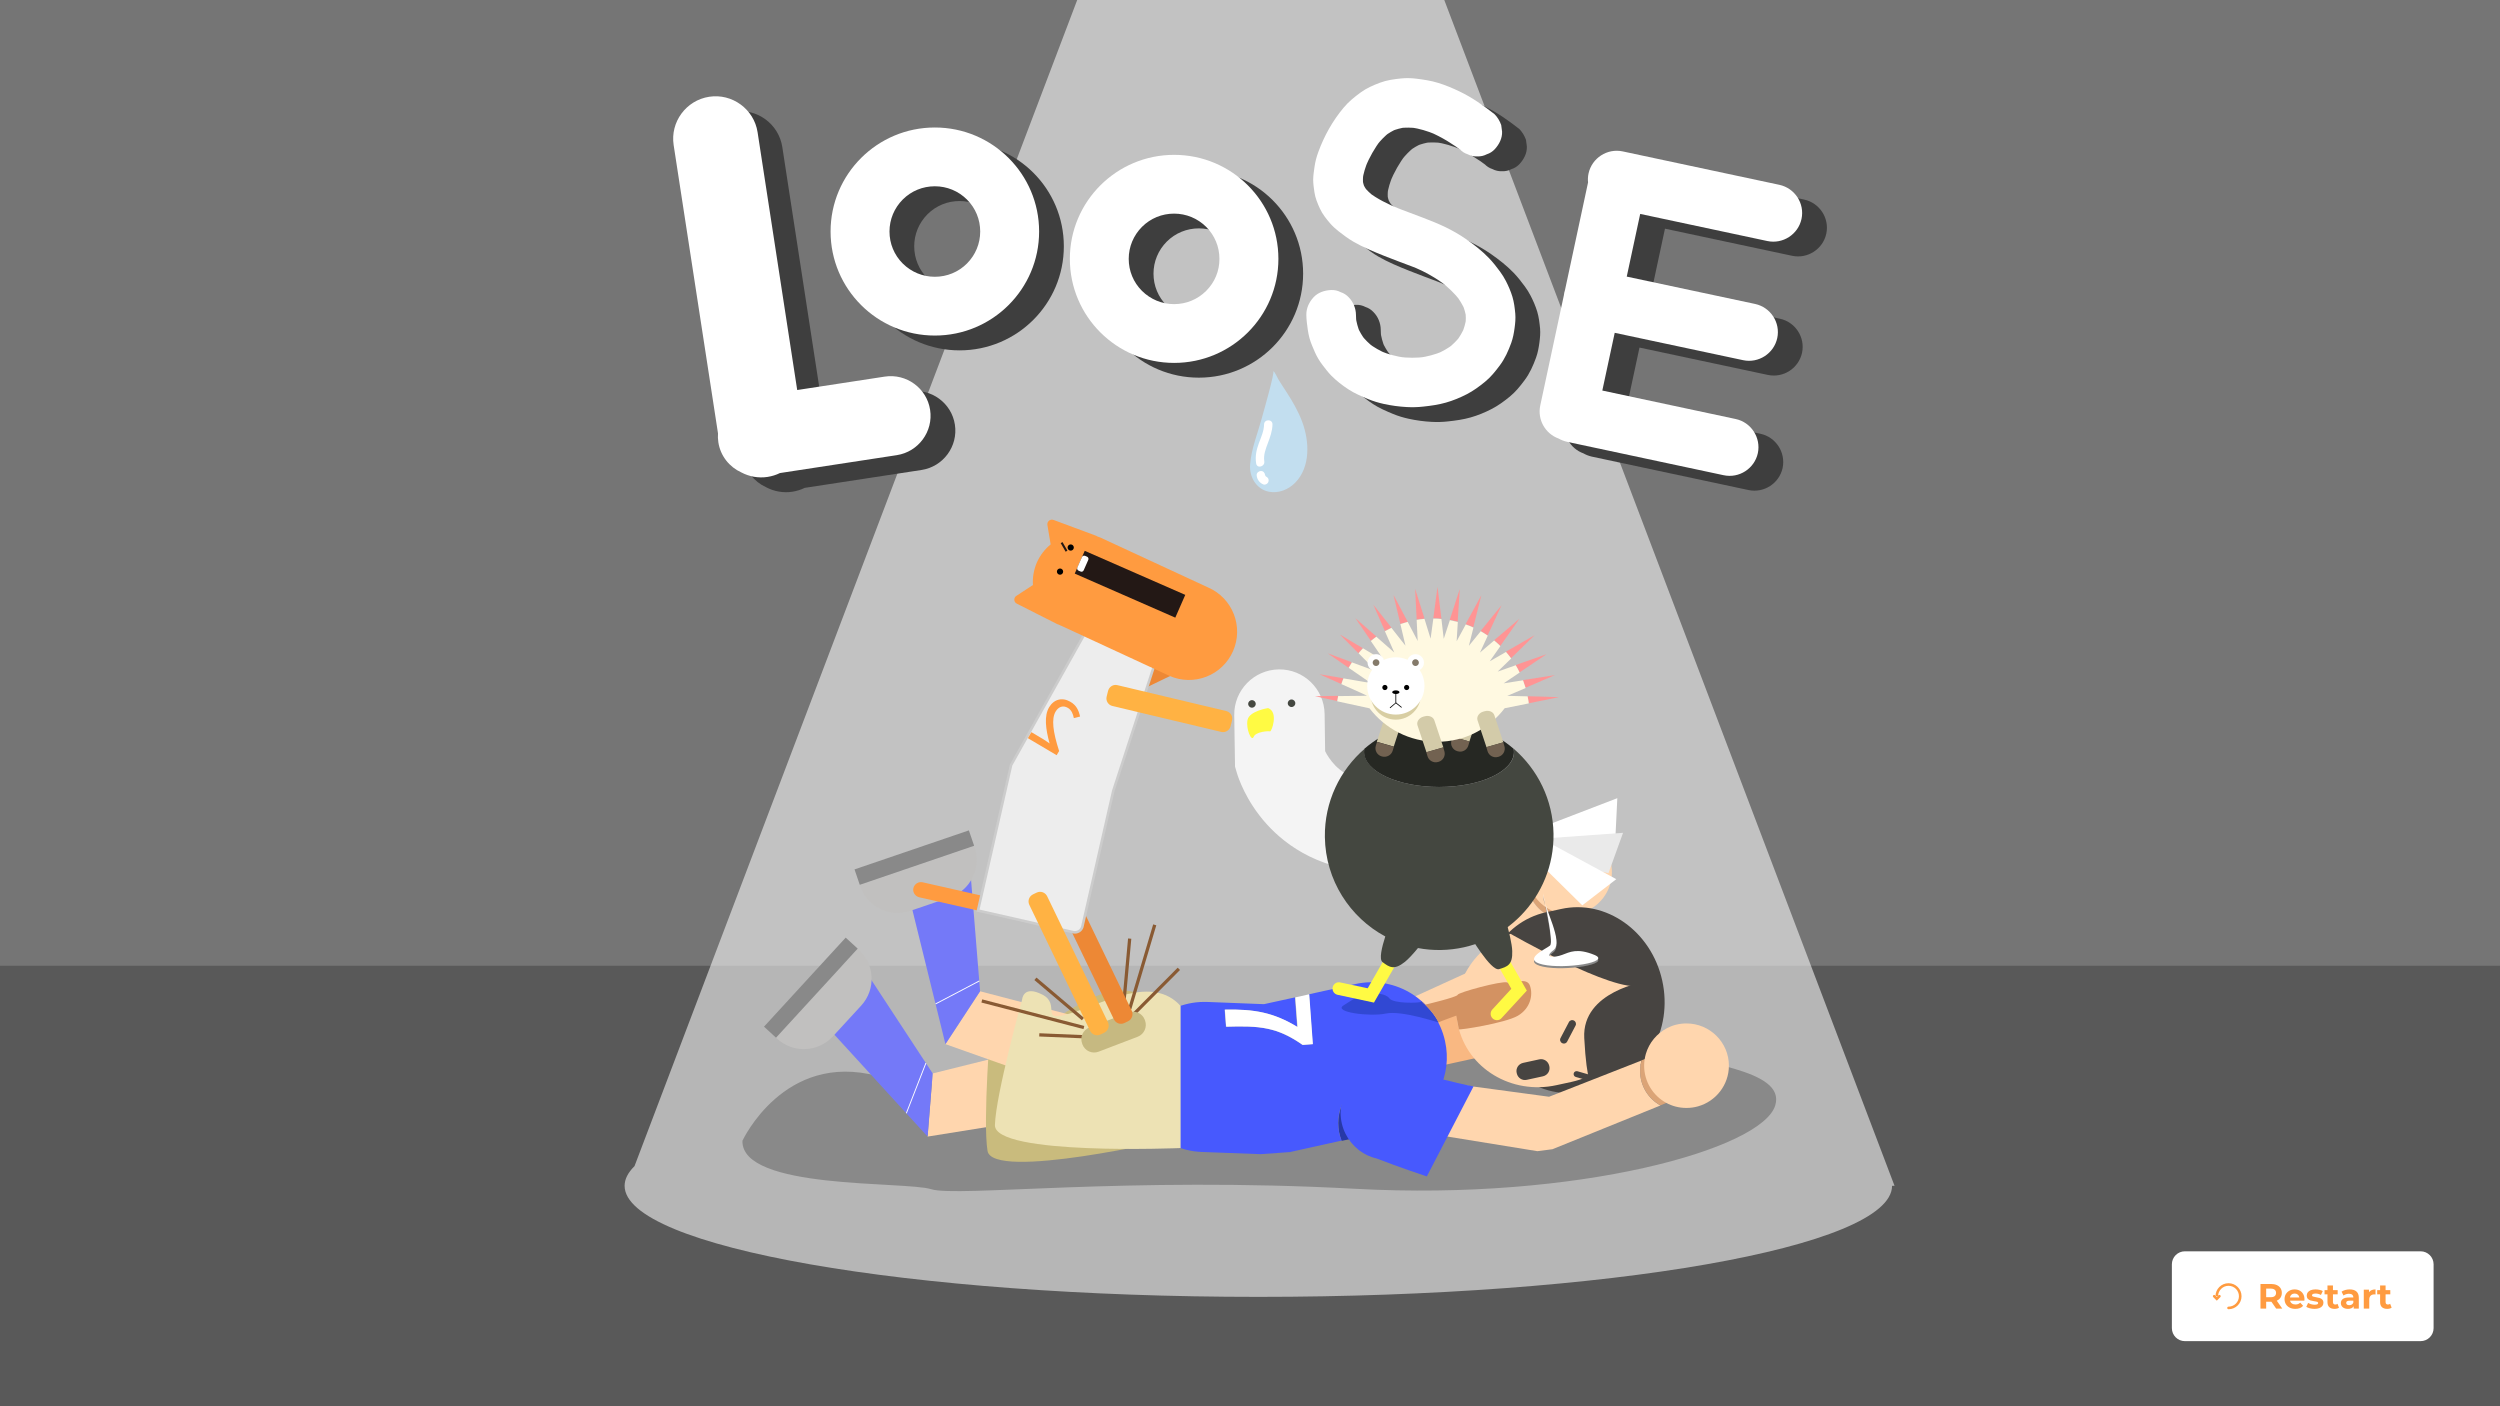 <svg width="1920" height="1080" viewBox="0 0 1920 1080" fill="none" xmlns="http://www.w3.org/2000/svg">
<path d="M1920 0H0V1080H1920V0Z" fill="#757575"/>
<path d="M1920 741.7H0V1080H1920V741.7Z" fill="#595959"/>
<g opacity="0.7">
<path opacity="0.8" d="M1211.6 269.7L1109.2 0H827.3L724.9 269.7L487.3 895.6C482.3 900.5 479.7 905.6 479.7 910.7C479.7 957.8 697.6 996 966.4 996C1235.2 996 1453.1 957.8 1453.1 910.7H1455L1211.6 269.7Z" fill="white"/>
</g>
<path d="M570.201 876.1C570.201 876.1 602.101 807.2 673.901 826.4C745.701 845.6 1023.3 821.6 1068.9 804.6C1114.5 787.6 1236.7 792.2 1269.9 804.6C1303.1 817 1371.8 820.9 1363.4 848.9C1353.4 882.4 1211.8 922.3 1040.9 913C864.701 903.4 735.201 919.6 715.1 913.3C695 907 569.101 914 570.201 876.1Z" fill="#898989"/>
<path d="M1177.4 692.3C1175.9 689.8 1174.7 687.3 1174 684.6L1128.7 746.1L1025.3 793.3L1041.8 829.4L1143.5 786.4L1152.5 778.9L1204.7 706.3C1194.1 706.9 1183.5 701.9 1177.4 692.3Z" fill="#FFD6AE"/>
<path d="M1181.1 687.4C1179.6 684.9 1178.4 682.4 1177.7 679.7L1174.1 684.6C1174.9 687.3 1176 689.8 1177.5 692.3C1183.5 701.9 1194.1 706.9 1204.7 706.3L1208.2 701.4C1197.6 702 1187.1 697 1181.1 687.4Z" fill="#DBA477"/>
<path d="M1188.1 642.3C1183.5 645.2 1179.9 649 1177.4 653.3C1172.9 660.9 1171.7 670.1 1174.2 678.8C1175 681.7 1176.3 684.5 1177.9 687.1C1184.4 697.5 1195.9 702.9 1207.3 702.3C1212.6 702 1217.9 700.4 1222.7 697.4C1225.3 695.8 1227.5 693.9 1229.5 691.7C1239.1 681.2 1240.9 665.2 1232.9 652.5C1223.4 637.3 1203.3 632.7 1188.1 642.3Z" fill="#FFD6AE"/>
<path d="M1086.5 804.9L1086.2 803.7C1084.1 794.2 1090.1 784.9 1099.6 782.8L1136.1 774.8C1145.6 772.7 1154.9 778.7 1157 788.2L1157.3 789.4C1159.4 798.9 1153.4 808.2 1143.9 810.3L1107.4 818.3C1098 820.3 1088.6 814.4 1086.5 804.9Z" fill="#F9B882"/>
<path d="M1276.6 753.1C1268.2 715.1 1233.4 690.5 1198.9 698.1L1187.4 700.6C1152.9 708.2 1131.7 745.2 1140 783.2C1148.4 821.2 1183.2 845.8 1217.7 838.2L1229.2 835.7C1263.8 828.1 1285 791.1 1276.6 753.1Z" fill="#474441"/>
<path d="M1256.3 757.6C1249.1 724.7 1215.2 704.3 1180.7 711.9L1169.2 714.4C1134.7 722 1112.6 754.8 1119.8 787.7C1127 820.6 1160.9 841 1195.4 833.4L1206.9 830.9C1241.5 823.3 1263.6 790.4 1256.3 757.6Z" fill="#FFD6AE"/>
<path d="M1264.1 753.8C1264.1 753.8 1214.8 761.1 1216.7 797.2C1218.6 833.2 1222.8 833.7 1222.8 833.7C1222.8 833.7 1282.1 809.2 1264.1 753.8Z" fill="#474441"/>
<path d="M1159.1 716.6C1159.1 716.6 1239.8 763.1 1260.1 756.8C1280.4 750.5 1226.3 710.3 1226.3 710.3C1226.3 710.3 1175.3 707.2 1167.2 711.9" fill="#474441"/>
<path d="M1201.7 801.4C1201.1 801.5 1200.4 801.5 1199.7 801.1C1198.3 800.4 1197.7 798.6 1198.5 797.2L1204.9 785C1205.6 783.6 1207.4 783 1208.8 783.8C1210.2 784.5 1210.8 786.3 1210 787.7L1203.6 799.9C1203.2 800.7 1202.5 801.2 1201.7 801.4Z" fill="#474441"/>
<path d="M1221.7 830.1C1221.3 830.2 1221 830.2 1220.6 830.1L1210.2 827.1C1209 826.8 1208.3 825.5 1208.6 824.3C1208.9 823.1 1210.2 822.4 1211.4 822.7L1221.8 825.7C1223 826 1223.7 827.3 1223.4 828.5C1223.2 829.4 1222.5 830 1221.7 830.1Z" fill="#474441"/>
<path d="M1185 826.6L1172.6 829.3C1169.1 830.1 1165.7 827.9 1164.9 824.4L1164.8 824C1164 820.5 1166.2 817.1 1169.7 816.3L1182.1 813.6C1185.6 812.8 1189 815 1189.8 818.5L1189.9 818.9C1190.7 822.4 1188.5 825.8 1185 826.6Z" fill="#474441"/>
<path d="M1259.6 822.7C1259.6 819.8 1260 817 1260.8 814.4L1189.7 842.3L1077 827.1L1071.7 866.4L1180.7 884.1L1192.3 882.6L1275.2 849C1265.9 843.9 1259.6 834 1259.6 822.7Z" fill="#FFD6AE"/>
<path d="M1265.3 820.4C1265.3 817.5 1265.7 814.7 1266.5 812.1L1260.8 814.3C1260 817 1259.6 819.8 1259.6 822.6C1259.6 833.9 1265.9 843.8 1275.2 848.9L1280.8 846.6C1271.5 841.6 1265.3 831.7 1265.3 820.4Z" fill="#DBA477"/>
<path d="M1295.2 786C1289.8 786 1284.7 787.3 1280.3 789.6C1272.5 793.7 1266.5 800.8 1264 809.4C1263.2 812.3 1262.7 815.3 1262.7 818.4C1262.7 830.7 1269.5 841.4 1279.5 846.9C1284.2 849.5 1289.5 850.9 1295.2 850.9C1298.2 850.9 1301.2 850.5 1304 849.7C1317.7 845.9 1327.8 833.3 1327.8 818.4C1327.8 800.6 1313.2 786 1295.2 786Z" fill="#FFD6AE"/>
<path d="M1105.6 836.7C1092.3 833.4 1079.1 829.8 1079.1 829.8C1074.5 827.7 1069.3 826.5 1063.9 826.5C1044 826.5 1027.8 842.7 1027.8 862.6C1027.8 867.4 1028.7 872 1030.4 876.2L1065.9 868.4C1084.1 864.3 1098.3 852.2 1105.6 836.7Z" fill="#2739A8"/>
<path d="M1057.5 889.8C1073.2 896 1095.8 903.5 1095.8 903.5L1131.7 834.3C1121.5 832.9 1080.9 821.9 1080.9 821.9C1076.3 819.8 1071.1 818.6 1065.7 818.6C1045.8 818.6 1029.6 834.8 1029.6 854.7C1029.6 866.2 1035 876.4 1043.3 883C1043.5 883.2 1043.8 883.5 1044.2 883.7C1048.1 886.6 1052.6 888.7 1057.5 889.8Z" fill="#4759FE"/>
<path d="M1109.8 799.6C1103 768.5 1072.2 748.9 1041.1 755.7L1005.3 763.6L1008.1 801.9L1000.3 802.5C980.701 788.7 967.201 787.7 941.501 788.5L940.501 775.4C963.201 774.9 978.001 777.6 996.201 788.7L994.501 766L970.701 771.2L927.301 769.5C895.501 768.3 868.701 793.1 867.501 824.9C866.301 856.7 891.101 883.5 922.901 884.7L968.201 886.4L990.601 884.8L1030.3 876C1028.6 871.8 1027.7 867.2 1027.7 862.4C1027.7 842.5 1043.9 826.3 1063.8 826.3C1069.2 826.3 1074.4 827.5 1079 829.6C1079 829.6 1092.2 833.2 1105.5 836.5C1110.9 825.6 1112.7 812.6 1109.8 799.6Z" fill="#4759FE"/>
<path d="M940.701 775.4L941.701 788.5C967.401 787.7 980.801 788.7 1000.5 802.5L1008.3 801.9L1005.5 763.6L994.801 766L996.501 788.7C978.201 777.6 963.401 774.9 940.701 775.4Z" fill="white"/>
<path d="M712.4 872.9L716.3 824.4L804.4 802.5L817.6 856L712.4 872.9Z" fill="#FFD6AE"/>
<path d="M624.301 776.6L664.001 744.7L716.301 824.4L712.401 872.9L624.301 776.6Z" fill="#7479F8"/>
<path d="M639.701 795.9L661.401 772.3C672.801 759.9 671.901 740.7 659.501 729.3L658.701 728.6L596.001 797L596.801 797.7C609.101 809.1 628.401 808.2 639.701 795.9Z" fill="#C1C0BF"/>
<path d="M595.971 796.928L658.704 728.543L649.493 720.093L586.76 788.478L595.971 796.928Z" fill="#898989"/>
<path d="M881.4 767.4L901.8 874.6C901.8 874.6 762.1 907.3 758.4 883.8C754.7 860.3 760.9 785.2 760.9 785.2C760.9 785.2 759.5 773.9 775.5 778.7C791.5 783.5 776.1 801.2 800 788.4C823.9 775.6 855.9 747.8 881.4 767.4Z" fill="#C9BB7D"/>
<path d="M726.101 801.9L752.701 761.3L840.601 784.3L826.601 837.5L726.101 801.9Z" fill="#FFD6AE"/>
<path d="M694.9 675.2L745 666.2L752.7 761.3L726.1 801.9L694.9 675.2Z" fill="#7479F8"/>
<path d="M699.2 699.5L729.5 689.2C745.4 683.8 753.9 666.5 748.5 650.6L748.2 649.6L660.3 679.6L660.6 680.6C666 696.4 683.3 704.9 699.2 699.5Z" fill="#C1C0BF"/>
<path d="M660.304 679.533L748.13 649.558L744.092 637.728L656.266 667.703L660.304 679.533Z" fill="#898989"/>
<path d="M751.991 753.032L718.35 770.706L718.675 771.325L752.317 753.652L751.991 753.032Z" fill="white"/>
<path d="M710.775 816.297L695.734 854.869L696.387 855.124L711.427 816.551L710.775 816.297Z" fill="white"/>
<path d="M906.701 772.6V881.7C906.701 881.7 763.301 887.7 764.101 864C764.801 840.3 785.001 767.6 785.001 767.6C785.001 767.6 785.701 756.2 800.601 763.9C815.401 771.6 797.001 786.2 822.901 778C848.801 769.9 885.301 748.7 906.701 772.6Z" fill="#EDE2B4"/>
<path d="M866.356 720.737L862.03 768.341L864.52 768.567L868.846 720.963L866.356 720.737Z" fill="#895A33"/>
<path d="M885.636 709.913L866.42 774.516L868.816 775.229L888.032 710.626L885.636 709.913Z" fill="#895A33"/>
<path d="M904.463 743.188L869.395 778.405L871.166 780.169L906.234 744.952L904.463 743.188Z" fill="#895A33"/>
<path d="M754.346 767.53L753.716 769.949L832.108 790.353L832.737 787.933L754.346 767.53Z" fill="#895A33"/>
<path d="M796.01 750.772L794.394 752.68L830.865 783.577L832.481 781.67L796.01 750.772Z" fill="#895A33"/>
<path d="M798.215 793.528L798.109 796.026L836.974 797.664L837.08 795.166L798.215 793.528Z" fill="#895A33"/>
<path d="M873.801 796.2L843.701 807.7C838.701 809.6 833.201 807.1 831.301 802.1L831.101 801.5C829.201 796.5 831.701 791 836.701 789.1L866.801 777.6C871.801 775.7 877.301 778.2 879.201 783.2L879.401 783.8C881.201 788.7 878.701 794.3 873.801 796.2Z" fill="#C6B981"/>
<path d="M936.401 494.3L934.401 490.2C933.001 487.2 929.401 486 926.401 487.4L856.401 521.2C853.401 522.6 852.201 526.2 853.601 529.2L855.601 533.3C857.001 536.3 860.601 537.5 863.601 536.1L933.601 502.3C936.601 500.8 937.901 497.2 936.401 494.3Z" fill="#ED8835"/>
<path d="M866.401 784.3L863.501 785.7C860.501 787.1 857.001 785.9 855.501 782.9L811.601 691.9C810.201 688.9 811.401 685.4 814.401 683.9L817.301 682.5C820.301 681.1 823.801 682.3 825.301 685.3L869.201 776.3C870.601 779.3 869.301 782.9 866.401 784.3Z" fill="#ED8835"/>
<path d="M815.301 707.9C816.001 704.7 814.001 701.6 810.901 700.8L708.601 677.6C705.401 676.9 702.301 678.9 701.501 682C700.701 685.1 702.801 688.3 705.901 689.1L808.201 712.3C811.401 713.1 814.601 711.1 815.301 707.9Z" fill="#FF9B40"/>
<path d="M831.401 711.5C831.401 711.7 831.301 711.8 831.301 711.9L831.501 711C831.401 711.2 831.401 711.3 831.401 711.5Z" fill="#EDEDED"/>
<path d="M845.901 463.7L776.501 587.6L751.101 699.3L824.201 715.9C827.301 716.6 830.301 714.8 831.201 711.9L831.401 711L855.001 607.4L898.001 475.6L845.901 463.7Z" fill="#EDEDED" stroke="#CCCCCC" stroke-width="2" stroke-miterlimit="10"/>
<path d="M813.101 479.7C812.801 479.6 812.501 479.5 812.101 479.4L796.501 471.5L780.901 463.6C778.501 462.4 778.301 459 780.601 457.6L793.301 449.3C792.901 443.6 793.901 437.7 796.301 432C798.801 426.4 802.501 421.7 806.901 418.1L804.401 403.2C804.001 400.5 806.501 398.4 809.101 399.3L825.501 405.4L841.901 411.5C842.201 411.6 842.501 411.8 842.801 412C843.601 412.3 844.401 412.6 845.201 412.9L927.901 451.2C946.701 459.4 955.201 481.3 947.001 500C938.801 518.8 916.901 527.3 898.201 519.1L815.501 480.8C814.601 480.5 813.901 480.1 813.101 479.7Z" fill="#FF9B40"/>
<path d="M902.622 474.356L910.287 456.863L833.077 423.033L825.412 440.527L902.622 474.356Z" fill="#231815"/>
<path d="M814.101 441.4C815.427 441.4 816.501 440.325 816.501 439C816.501 437.675 815.427 436.6 814.101 436.6C812.776 436.6 811.701 437.675 811.701 439C811.701 440.325 812.776 441.4 814.101 441.4Z" fill="black"/>
<path d="M822.3 422.9C823.626 422.9 824.7 421.825 824.7 420.5C824.7 419.175 823.626 418.1 822.3 418.1C820.975 418.1 819.9 419.175 819.9 420.5C819.9 421.825 820.975 422.9 822.3 422.9Z" fill="black"/>
<path d="M832.301 437.9L835.801 430C836.201 429 835.801 427.9 834.801 427.5L833.401 426.9C832.401 426.5 831.301 426.9 830.901 427.9L827.401 435.8C827.001 436.8 827.401 437.9 828.401 438.3L829.801 438.9C830.801 439.4 831.901 438.9 832.301 437.9Z" fill="white"/>
<path d="M945.101 557.7L946.201 553.3C947.001 550.1 945.001 546.9 941.801 546.1L858.201 526.2C855.001 525.4 851.801 527.4 851.001 530.6L849.901 535C849.101 538.2 851.101 541.4 854.301 542.2L937.901 562.1C941.101 562.9 944.301 560.9 945.101 557.7Z" fill="#FFB243"/>
<path d="M816.01 416.331L814.623 417.129L818.415 423.716L819.801 422.918L816.01 416.331Z" fill="#231815"/>
<path d="M811.501 580L789.401 566.9L792.101 562.3L800.701 567.4C802.401 568.4 804.401 569.8 806.101 571C803.001 559.8 801.801 549.8 805.701 543.2C809.401 537 815.801 535.3 822.101 539C826.601 541.6 828.401 545.4 829.501 550.3L824.701 551.5C824.101 548.3 822.901 545.3 820.201 543.7C816.401 541.4 812.901 542.8 810.701 546.5C807.401 552.1 808.601 561.9 813.401 576.8L811.501 580Z" fill="#FF9B40"/>
<path d="M848.101 793.1L845.201 794.5C842.201 795.9 838.701 794.7 837.201 791.7L790.501 694.9C789.101 691.9 790.301 688.4 793.301 686.9L796.201 685.5C799.201 684.1 802.701 685.3 804.201 688.3L850.901 785.1C852.301 788.1 851.001 791.6 848.101 793.1Z" fill="#FFB243"/>
<path d="M1092 769.2C1091.7 769.1 1091.5 769.2 1091.2 769.4C1090.1 770.4 1070.2 770.9 1067.1 766.8C1064 762.7 1056 763.1 1056 763.1C1045.5 762.5 1040.4 766.8 1031.9 772.1C1023.4 777.4 1052.4 781 1064.4 778.4C1076.4 775.8 1104.7 785.4 1104.6 785.2C1104.6 785.2 1104.7 785.1 1104.8 785.1C1101.9 778.9 1096.3 773.1 1092 769.2Z" fill="#3148D3"/>
<path d="M1175 757C1172.5 750 1161.8 755.8 1157.5 754.5C1153.3 753.1 1119.8 762.2 1119.5 764C1119.1 765.8 1094.5 771.6 1094.5 771.6C1094.5 771.6 1093.1 769.6 1091.9 769.3C1096.2 773.2 1101.8 778.9 1104.7 785.2C1106.3 784.4 1118.4 780 1118.4 780C1118.4 780 1120.3 789.6 1120.4 790.5C1120.5 791.3 1155.9 785.8 1165.7 780.1C1175.5 774.3 1177.5 764 1175 757Z" fill="#D39262"/>
<path d="M1173.1 639.5L1242.1 613L1240.5 645.9L1173.3 651.6" fill="white"/>
<path d="M1172.7 644.9L1246.5 639.6L1235.3 670.6L1169.4 656.5" fill="#EAEAEA"/>
<path d="M1176.3 640L1241.3 675.2L1215.2 695.3L1167.2 648" fill="white"/>
<path d="M1061.8 669.6C1016.1 670.2 988.101 649.9 972.701 632.8C956.501 614.8 950.801 596.6 949.801 593.2L948.501 588.8L947.901 549.3C947.601 530.2 962.901 514.4 982.101 514.1C1001.2 513.8 1017 529.1 1017.3 548.3L1017.7 576.9C1019.1 579.8 1021.7 584 1025.7 588.1C1034.2 596.6 1045.6 600.6 1060.8 600.4C1079.9 600.1 1095.7 615.4 1096 634.6C1096.3 653.8 1080.9 669.3 1061.8 669.6Z" fill="#F4F4F4"/>
<path d="M1055.2 770L1027.2 764C1024.6 763.4 1022.9 760.9 1023.5 758.2C1024.1 755.6 1026.6 753.9 1029.3 754.5L1050.4 759L1068.5 727.4C1069.8 725.1 1072.8 724.3 1075.1 725.6C1077.4 726.9 1078.2 729.9 1076.9 732.2L1055.2 770Z" fill="#FFFA43"/>
<path d="M1149.4 783.5C1148.3 783.4 1147.2 783 1146.4 782.2C1144.4 780.4 1144.3 777.3 1146.1 775.3L1160.7 759.4L1142.6 727.8C1141.3 725.5 1142.1 722.5 1144.4 721.2C1146.7 719.9 1149.7 720.7 1151 723L1172.6 760.8L1153.2 781.9C1152.2 783.1 1150.8 783.6 1149.4 783.5Z" fill="#FFFA43"/>
<path d="M1128.4 717.7C1128.4 717.7 1145 746.2 1151.3 744.3C1157.6 742.4 1161.8 741.1 1161.4 730.4C1161.1 719.6 1151.9 691.7 1151.9 691.7" fill="#444740"/>
<path d="M991.901 543C993.503 543 994.801 541.702 994.801 540.1C994.801 538.498 993.503 537.2 991.901 537.2C990.299 537.2 989.001 538.498 989.001 540.1C989.001 541.702 990.299 543 991.901 543Z" fill="#444740"/>
<path d="M961.501 543.5C963.102 543.5 964.401 542.202 964.401 540.6C964.401 538.998 963.102 537.7 961.501 537.7C959.899 537.7 958.601 538.998 958.601 540.6C958.601 542.202 959.899 543.5 961.501 543.5Z" fill="#444740"/>
<path d="M973.901 543.8C973.901 543.8 959.501 546 958.101 552.9C956.701 559.8 961.201 570 962.801 565.9C964.401 561.9 974.201 561.3 975.401 561.7C976.501 562.2 982.201 546.9 973.901 543.8Z" fill="#FFFA43"/>
<path d="M1185 687.7C1185 687.7 1193.7 725 1190.4 727.8C1187.2 730.5 1168.1 738.7 1185 742.4C1201.9 746.1 1237.9 740.5 1224.6 735C1211.2 729.5 1205.6 732.8 1199.6 735C1193.7 737.2 1185 737.4 1193.1 731.3C1201.1 725.1 1185.8 699.4 1185 687.7Z" fill="#898989"/>
<path d="M1185 686.1C1185 686.1 1193.7 723.4 1190.4 726.2C1187.2 728.9 1168.1 737.1 1185 740.8C1201.8 744.5 1237.9 738.9 1224.6 733.4C1211.2 727.9 1205.6 731.2 1199.6 733.4C1193.7 735.6 1185 735.8 1193.1 729.7C1201.1 723.4 1185.8 697.7 1185 686.1Z" fill="white"/>
<path d="M1193.1 640.4C1192.7 614.2 1180.9 590.9 1162.5 575C1162.7 575.8 1162.8 576.7 1162.8 577.5C1162.8 592.4 1137 604.4 1105.3 604.4C1073.5 604.4 1047.8 592.4 1047.8 577.5C1047.8 576.7 1047.9 575.8 1048.1 575C1029.1 591.4 1017.1 615.8 1017.5 642.9C1018 676 1036.7 704.6 1063.9 719.2C1061.2 727.6 1059 736.9 1061.8 738.9C1067 742.8 1070.6 745.4 1079 738.7C1081.7 736.5 1085.4 732.5 1089 728.1C1094.7 729.2 1100.6 729.7 1106.6 729.6C1155 728.8 1193.8 688.9 1193.1 640.4Z" fill="#444740"/>
<path d="M1105.2 604.4C1137 604.4 1162.7 592.4 1162.7 577.5C1162.7 576.7 1162.6 575.8 1162.4 575C1146.7 561.5 1126.2 553.4 1103.9 553.8C1082.5 554.1 1062.9 562.1 1047.9 575C1047.7 575.8 1047.6 576.7 1047.6 577.5C1047.7 592.4 1073.5 604.4 1105.2 604.4Z" fill="#262823"/>
<path d="M1073.2 540.5L1074.3 540.8C1077.6 541.7 1079.5 545.2 1078.5 548.4L1070.4 573.4L1057.4 569.7L1065.5 544.7C1066.5 541.5 1069.9 539.6 1073.2 540.5Z" fill="#D3CBA9"/>
<path d="M1061.5 581L1061.1 580.9C1057.6 579.9 1055.6 576.3 1056.6 572.8L1057.5 569.8L1070.5 573.5L1069.6 576.5C1068.6 579.9 1065 581.9 1061.5 581Z" fill="#726251"/>
<path d="M1131.3 536.6L1132.4 536.9C1135.7 537.8 1137.6 541.3 1136.6 544.5L1128.5 569.5L1115.5 565.8L1123.6 540.8C1124.6 537.6 1128 535.7 1131.3 536.6Z" fill="#D3CBA9"/>
<path d="M1119.6 577L1119.2 576.9C1115.7 575.9 1113.7 572.3 1114.7 568.8L1115.6 565.8L1128.6 569.5L1127.7 572.5C1126.7 576 1123.1 578 1119.6 577Z" fill="#726251"/>
<path d="M1197.4 535.4L1173.2 534.7C1173.5 536.5 1173.8 538.3 1174.1 540.1L1197.4 535.4Z" fill="#FF9494"/>
<path d="M1153.2 464.8L1137.1 484.6C1139 485.7 1140.8 486.8 1142.5 488L1153.2 464.8Z" fill="#FF9494"/>
<path d="M1168.5 497.7L1178.6 487.8L1168 493.9L1156.5 500.5C1157.9 502.1 1159.2 503.8 1160.5 505.5L1168.5 497.7Z" fill="#FF9494"/>
<path d="M1137.7 457.1L1125.6 479.3C1127.6 480 1129.6 480.8 1131.5 481.7L1137.7 457.1Z" fill="#FF9494"/>
<path d="M1163.9 479.5L1167 475.1L1163.4 478.2L1147.5 491.7C1149.2 493.1 1150.8 494.5 1152.3 496L1163.9 479.5Z" fill="#FF9494"/>
<path d="M1167.9 515.8L1187.8 502.4L1168.7 509.1L1164 510.8C1165.1 512.6 1166.1 514.5 1167 516.4L1167.9 515.8Z" fill="#FF9494"/>
<path d="M1121.1 452.4L1113.4 476C1115.5 476.4 1117.5 476.8 1119.5 477.4L1121.1 452.4Z" fill="#FF9494"/>
<path d="M1194.1 518.5L1169.6 522.3C1170.3 524.2 1171 526.2 1171.6 528.2L1194.1 518.5Z" fill="#FF9494"/>
<path d="M1013.3 517.8L1030 525.3C1030.5 523.8 1031 522.4 1031.6 520.9L1013.3 517.8Z" fill="#FF9494"/>
<path d="M1044.3 477.7L1040.9 474.7L1043.8 478.9L1052.8 492.1C1054.2 490.9 1055.6 489.8 1057 488.8L1044.3 477.7Z" fill="#FF9494"/>
<path d="M1039.4 493.5L1029 487.3L1038.8 497.2L1043.2 501.6C1044.3 500.3 1045.4 499 1046.6 497.8L1039.4 493.5Z" fill="#FF9494"/>
<path d="M1019.8 501.8L1035.6 512.8C1036.4 511.4 1037.2 510 1038.1 508.6L1019.8 501.8Z" fill="#FF9494"/>
<path d="M1009.9 534.7L1026.9 538.4C1027.1 537.1 1027.3 535.7 1027.6 534.4L1009.9 534.7Z" fill="#FF9494"/>
<path d="M1104 450.7L1100.8 474.8C1102.9 474.8 1104.9 474.9 1107 475.1L1104 450.7Z" fill="#FF9494"/>
<path d="M1054.7 464.4L1063.6 484.6C1065.2 483.7 1066.9 482.8 1068.6 482L1054.7 464.4Z" fill="#FF9494"/>
<path d="M1086.8 452.2L1088 475.8C1090 475.5 1092 475.2 1094 475L1086.8 452.2Z" fill="#FF9494"/>
<path d="M1070.2 456.9L1075.5 479.2C1077.3 478.6 1079.2 478 1081.1 477.5L1070.2 456.9Z" fill="#FF9494"/>
<path d="M1103.7 569.7C1124.9 569.7 1143.7 559.6 1155.6 543.9L1174.1 540.2C1173.9 538.4 1173.6 536.6 1173.2 534.8L1161.6 534.5L1157.6 534.4L1162.8 532.2L1171.7 528.4C1171.1 526.4 1170.4 524.4 1169.7 522.5L1166.3 523L1154.8 524.8L1167.1 516.5C1166.2 514.6 1165.2 512.7 1164.1 510.9L1150.2 515.8L1160.6 505.7C1159.3 504 1158 502.3 1156.6 500.7L1144.1 507.9L1152.3 496.2C1150.8 494.7 1149.2 493.3 1147.5 491.9L1136.6 501.2L1142.6 488.2C1140.8 487 1139 485.8 1137.2 484.8L1128.1 496L1131.6 482C1129.7 481.1 1127.7 480.3 1125.7 479.6L1118.7 492.5L1119.6 477.7C1117.6 477.2 1115.5 476.7 1113.5 476.3L1108.8 490.6L1107 475.4C1105 475.2 1102.9 475.1 1100.8 475.1L1098.7 490.5L1094 475.3C1092 475.5 1090 475.7 1088 476.1L1088.8 492.3L1081.1 477.6C1079.2 478.1 1077.4 478.7 1075.5 479.3L1079.4 495.9L1068.6 482.2C1066.9 483 1065.2 483.9 1063.6 484.8L1070.8 501.1L1057 489C1055.5 490.1 1054.1 491.2 1052.8 492.3L1063.4 507.8L1046.8 497.9C1045.6 499.1 1044.5 500.4 1043.4 501.7L1057.3 515.7L1038.8 508.9L1038.3 508.7C1037.4 510.1 1036.6 511.5 1035.8 512.9L1039.6 515.5L1052.8 524.6L1041.2 522.6L1031.8 521C1031.2 522.4 1030.7 523.9 1030.2 525.4L1044.7 531.9L1049.9 534.3L1045.8 534.4L1027.7 534.6C1027.4 535.9 1027.2 537.2 1027 538.6L1051.8 544C1063.7 559.6 1082.5 569.7 1103.7 569.7Z" fill="#FFF9E1"/>
<path d="M1084.1 529.4C1085.9 528.4 1087.1 526.6 1087.1 524.4C1087.1 521.2 1084.5 518.7 1081.4 518.7C1078.9 518.7 1076.8 520.3 1076 522.5C1073.6 521.4 1074.8 525.5 1072 525.5C1069.2 525.5 1072.7 523.1 1070.3 524.2C1069.5 522 1067.4 520.4 1064.9 520.4C1061.7 520.4 1062.3 520.9 1062.3 524C1062.3 526.2 1060.4 530.1 1062.2 531.1C1060.1 534.2 1052.7 529.5 1052.7 533.4C1052.7 544.1 1061.4 552.7 1072 552.7C1082.6 552.7 1091.3 544 1091.3 533.4C1091.3 529.5 1086.2 532.5 1084.1 529.4Z" fill="#D8CEA3"/>
<path d="M1072 548.8C1084.15 548.8 1094 538.95 1094 526.8C1094 514.65 1084.15 504.8 1072 504.8C1059.85 504.8 1050 514.65 1050 526.8C1050 538.95 1059.85 548.8 1072 548.8Z" fill="white"/>
<path d="M1080.3 530C1081.4 530 1082.3 529.105 1082.3 528C1082.3 526.895 1081.4 526 1080.3 526C1079.2 526 1078.3 526.895 1078.3 528C1078.3 529.105 1079.2 530 1080.3 530Z" fill="black"/>
<path d="M1063.6 530C1064.7 530 1065.6 529.105 1065.6 528C1065.6 526.895 1064.7 526 1063.6 526C1062.5 526 1061.6 526.895 1061.6 528C1061.6 529.105 1062.5 530 1063.6 530Z" fill="black"/>
<path d="M1072 533C1073.55 533 1074.8 532.373 1074.8 531.6C1074.8 530.827 1073.55 530.2 1072 530.2C1070.45 530.2 1069.2 530.827 1069.2 531.6C1069.2 532.373 1070.45 533 1072 533Z" fill="black"/>
<path d="M1067.7 543.9L1067.3 543.4L1071.7 539.7V532.1H1072.3V539.9L1067.7 543.9Z" fill="black"/>
<path d="M1072.18 539.512L1071.8 539.98L1076.25 543.549L1076.62 543.081L1072.18 539.512Z" fill="black"/>
<path d="M1087.1 515.4C1090.69 515.4 1093.6 512.49 1093.6 508.9C1093.6 505.31 1090.69 502.4 1087.1 502.4C1083.51 502.4 1080.6 505.31 1080.6 508.9C1080.6 512.49 1083.51 515.4 1087.1 515.4Z" fill="white"/>
<path d="M1087.1 511.5C1088.54 511.5 1089.7 510.336 1089.7 508.9C1089.7 507.464 1088.54 506.3 1087.1 506.3C1085.66 506.3 1084.5 507.464 1084.5 508.9C1084.5 510.336 1085.66 511.5 1087.1 511.5Z" fill="#847A6A"/>
<path d="M1056.8 515.4C1060.39 515.4 1063.3 512.49 1063.3 508.9C1063.3 505.31 1060.39 502.4 1056.8 502.4C1053.21 502.4 1050.3 505.31 1050.3 508.9C1050.3 512.49 1053.21 515.4 1056.8 515.4Z" fill="white"/>
<path d="M1056.8 511.5C1058.24 511.5 1059.4 510.336 1059.4 508.9C1059.4 507.464 1058.24 506.3 1056.8 506.3C1055.36 506.3 1054.2 507.464 1054.2 508.9C1054.2 510.336 1055.36 511.5 1056.8 511.5Z" fill="#847A6A"/>
<path d="M1094.2 550.1L1093.1 550.4C1089.8 551.3 1087.8 554.3 1088.6 557L1095.5 577.7L1108.5 574L1101.6 553.3C1100.8 550.6 1097.5 549.2 1094.2 550.1Z" fill="#D3CBA9"/>
<path d="M1104.4 585.2L1104.8 585.1C1108.3 584.1 1110.3 580.5 1109.3 577L1108.4 574L1095.4 577.7L1096.3 580.7C1097.3 584.2 1101 586.2 1104.4 585.2Z" fill="#726251"/>
<path d="M1140.3 546.2L1139.2 546.5C1135.9 547.4 1133.9 550.4 1134.7 553.1L1141.6 573.8L1154.6 570.1L1147.7 549.4C1146.9 546.7 1143.6 545.3 1140.3 546.2Z" fill="#D3CBA9"/>
<path d="M1150.5 581.3L1150.9 581.2C1154.4 580.2 1156.4 576.6 1155.4 573.1L1154.5 570.1L1141.5 573.8L1142.4 576.8C1143.4 580.3 1147 582.3 1150.5 581.3Z" fill="#726251"/>
<g clip-path="url(#clip0)">
<path d="M977.867 285C979.245 285.696 969.988 317.696 969.084 321.087C965.941 332.783 960.99 344.652 960.086 356.783C959.354 366.304 964.865 375.739 974.552 377.652C981.828 379.087 989.534 376.043 994.744 370.696C1006.58 358.522 1005.64 338.913 1000.13 324.087C997.112 315.87 992.677 308.261 987.941 300.957C985.832 297.696 983.679 294.478 981.656 291.13C980.881 289.913 979.202 285.652 977.867 285Z" fill="#C2DEEF"/>
<path d="M970.806 325.957C970.72 331.087 968.481 335.826 966.759 340.522C964.908 345.565 963.832 350.609 964.736 356C965.425 360.13 971.624 358.391 970.978 354.261C970.204 349.478 972.055 344.783 973.691 340.391C975.456 335.696 977.178 331.043 977.264 325.957C977.35 321.739 970.892 321.739 970.806 325.957Z" fill="white"/>
<path d="M965.123 364.957C965.338 368.13 967.319 370.87 970.246 372.043C971.839 372.652 973.863 371.348 974.207 369.783C974.638 367.913 973.648 366.435 971.968 365.783C972.227 365.87 972.571 366.087 972.141 365.826C971.839 365.609 972.571 366.261 972.313 365.957C972.184 365.826 972.055 365.696 971.925 365.565C971.538 365.174 972.141 365.913 971.968 365.609C971.882 365.478 971.796 365.348 971.753 365.217C971.495 364.739 971.753 365.043 971.753 365.304C971.753 365.174 971.667 365 971.624 364.913C971.538 364.652 971.538 364.087 971.624 365C971.495 363.304 970.246 361.652 968.395 361.739C966.716 361.783 964.994 363.13 965.123 364.957Z" fill="white"/>
</g>
<path d="M1668 971C1668 965.477 1672.48 961 1678 961H1859C1864.52 961 1869 965.477 1869 971V1020C1869 1025.52 1864.52 1030 1859 1030H1678C1672.48 1030 1668 1025.52 1668 1020V971Z" fill="white"/>
<path d="M1700.5 995.5L1702.5 997.5L1704.5 995.5" stroke="#FF9B40" stroke-width="2" stroke-linecap="round"/>
<path d="M1711.5 1004.5C1716.47 1004.5 1720.5 1000.47 1720.5 995.5C1720.5 990.529 1716.47 986.5 1711.5 986.5C1706.53 986.5 1702.5 990.529 1702.5 995.5C1702.5 995.463 1702.5 996.5 1702.5 996.5" stroke="#FF9B40" stroke-width="2" stroke-linecap="round"/>
<path d="M1748.09 1005L1744.45 999.735H1744.23H1740.42V1005H1736.05V986.1H1744.23C1745.9 986.1 1747.35 986.379 1748.58 986.937C1749.82 987.495 1750.77 988.287 1751.44 989.313C1752.1 990.339 1752.44 991.554 1752.44 992.958C1752.44 994.362 1752.1 995.577 1751.41 996.603C1750.75 997.611 1749.79 998.385 1748.55 998.925L1752.79 1005H1748.09ZM1748.01 992.958C1748.01 991.896 1747.67 991.086 1746.98 990.528C1746.3 989.952 1745.3 989.664 1743.99 989.664H1740.42V996.252H1743.99C1745.3 996.252 1746.3 995.964 1746.98 995.388C1747.67 994.812 1748.01 994.002 1748.01 992.958ZM1769.83 997.791C1769.83 997.845 1769.81 998.223 1769.75 998.925H1758.76C1758.96 999.825 1759.43 1000.54 1760.17 1001.06C1760.91 1001.58 1761.82 1001.84 1762.92 1001.84C1763.68 1001.84 1764.34 1001.73 1764.92 1001.52C1765.51 1001.28 1766.06 1000.92 1766.57 1000.44L1768.81 1002.87C1767.44 1004.43 1765.44 1005.22 1762.81 1005.22C1761.18 1005.22 1759.73 1004.9 1758.47 1004.27C1757.21 1003.62 1756.24 1002.73 1755.55 1001.6C1754.87 1000.46 1754.53 999.177 1754.53 997.737C1754.53 996.315 1754.86 995.037 1755.52 993.903C1756.21 992.751 1757.14 991.86 1758.31 991.23C1759.49 990.582 1760.82 990.258 1762.27 990.258C1763.7 990.258 1764.98 990.564 1766.14 991.176C1767.29 991.788 1768.19 992.67 1768.84 993.822C1769.5 994.956 1769.83 996.279 1769.83 997.791ZM1762.3 993.444C1761.35 993.444 1760.55 993.714 1759.9 994.254C1759.25 994.794 1758.85 995.532 1758.71 996.468H1765.87C1765.72 995.55 1765.33 994.821 1764.68 994.281C1764.03 993.723 1763.24 993.444 1762.3 993.444ZM1777.53 1005.22C1776.32 1005.22 1775.14 1005.07 1773.99 1004.78C1772.84 1004.48 1771.92 1004.1 1771.23 1003.65L1772.64 1000.63C1773.29 1001.04 1774.07 1001.38 1774.99 1001.65C1775.91 1001.9 1776.81 1002.03 1777.69 1002.03C1779.47 1002.03 1780.36 1001.59 1780.36 1000.71C1780.36 1000.29 1780.12 999.996 1779.63 999.816C1779.15 999.636 1778.4 999.483 1777.39 999.357C1776.2 999.177 1775.22 998.97 1774.45 998.736C1773.67 998.502 1773 998.088 1772.42 997.494C1771.86 996.9 1771.59 996.054 1771.59 994.956C1771.59 994.038 1771.85 993.228 1772.37 992.526C1772.91 991.806 1773.68 991.248 1774.69 990.852C1775.72 990.456 1776.92 990.258 1778.31 990.258C1779.33 990.258 1780.35 990.375 1781.36 990.609C1782.39 990.825 1783.23 991.131 1783.9 991.527L1782.49 994.524C1781.22 993.804 1779.82 993.444 1778.31 993.444C1777.41 993.444 1776.73 993.57 1776.28 993.822C1775.83 994.074 1775.61 994.398 1775.61 994.794C1775.61 995.244 1775.85 995.559 1776.34 995.739C1776.82 995.919 1777.6 996.09 1778.66 996.252C1779.85 996.45 1780.82 996.666 1781.58 996.9C1782.33 997.116 1782.99 997.521 1783.55 998.115C1784.1 998.709 1784.38 999.537 1784.38 1000.6C1784.38 1001.5 1784.11 1002.3 1783.57 1003C1783.03 1003.7 1782.24 1004.25 1781.2 1004.65C1780.17 1005.03 1778.95 1005.22 1777.53 1005.22ZM1796.35 1004.3C1795.94 1004.6 1795.42 1004.84 1794.81 1005C1794.22 1005.14 1793.59 1005.22 1792.92 1005.22C1791.19 1005.22 1789.85 1004.77 1788.9 1003.89C1787.96 1003.01 1787.5 1001.71 1787.5 1000V994.038H1785.25V990.798H1787.5V987.261H1791.71V990.798H1795.33V994.038H1791.71V999.951C1791.71 1000.56 1791.86 1001.04 1792.17 1001.38C1792.49 1001.71 1792.94 1001.87 1793.52 1001.87C1794.18 1001.87 1794.75 1001.69 1795.22 1001.33L1796.35 1004.3ZM1804.57 990.258C1806.82 990.258 1808.55 990.798 1809.76 991.878C1810.96 992.94 1811.57 994.551 1811.57 996.711V1005H1807.63V1003.19C1806.83 1004.54 1805.36 1005.22 1803.2 1005.22C1802.08 1005.22 1801.11 1005.03 1800.28 1004.65C1799.47 1004.27 1798.85 1003.75 1798.42 1003.08C1797.99 1002.42 1797.77 1001.66 1797.77 1000.81C1797.77 999.465 1798.27 998.403 1799.28 997.629C1800.31 996.855 1801.88 996.468 1804.01 996.468H1807.36C1807.36 995.55 1807.08 994.848 1806.52 994.362C1805.96 993.858 1805.12 993.606 1804.01 993.606C1803.23 993.606 1802.47 993.732 1801.71 993.984C1800.97 994.218 1800.34 994.542 1799.82 994.956L1798.31 992.013C1799.1 991.455 1800.05 991.023 1801.15 990.717C1802.26 990.411 1803.4 990.258 1804.57 990.258ZM1804.25 1002.38C1804.97 1002.38 1805.61 1002.22 1806.17 1001.89C1806.73 1001.55 1807.12 1001.06 1807.36 1000.41V998.925H1804.47C1802.74 998.925 1801.87 999.492 1801.87 1000.63C1801.87 1001.17 1802.08 1001.6 1802.5 1001.92C1802.93 1002.23 1803.51 1002.38 1804.25 1002.38ZM1819.4 992.391C1819.91 991.689 1820.58 991.158 1821.43 990.798C1822.29 990.438 1823.28 990.258 1824.4 990.258V994.146C1823.93 994.11 1823.62 994.092 1823.45 994.092C1822.25 994.092 1821.3 994.434 1820.62 995.118C1819.93 995.784 1819.59 996.792 1819.59 998.142V1005H1815.38V990.474H1819.4V992.391ZM1836.77 1004.3C1836.36 1004.6 1835.85 1004.84 1835.23 1005C1834.64 1005.14 1834.01 1005.22 1833.34 1005.22C1831.62 1005.22 1830.27 1004.77 1829.32 1003.89C1828.38 1003.01 1827.92 1001.71 1827.92 1000V994.038H1825.68V990.798H1827.92V987.261H1832.13V990.798H1835.75V994.038H1832.13V999.951C1832.13 1000.56 1832.28 1001.04 1832.59 1001.38C1832.91 1001.71 1833.36 1001.87 1833.94 1001.87C1834.6 1001.87 1835.17 1001.69 1835.64 1001.33L1836.77 1004.3Z" fill="#FF9B40"/>
<g clip-path="url(#clip1)">
<path d="M698.525 300.612L631.283 310.912L600.805 112.875C598.066 95.185 581.368 82.959 563.637 85.691C545.907 88.423 533.652 105.082 536.39 122.772L570.46 344.232C570.281 346.471 570.371 348.755 570.73 351.084C572.346 361.608 579.258 370.072 588.371 374.193C594.386 377.372 601.388 378.761 608.57 377.641C611.937 377.104 615.124 376.118 617.997 374.685L707.772 360.936C724.381 358.384 735.917 342.754 733.358 326.139C730.845 309.524 715.134 298.059 698.525 300.612Z" fill="#3E3E3E"/>
<path d="M1352 333.126L1249.61 311.271L1259.13 266.934L1357.7 287.938C1369.6 290.491 1381.4 282.833 1383.96 270.965C1386.52 259.097 1378.85 247.319 1366.95 244.766L1268.38 223.762L1278.7 175.619L1376.33 196.444C1388.23 198.996 1400.03 191.338 1402.59 179.47C1405.15 167.602 1397.47 155.824 1385.58 153.271L1265.28 127.61C1253.38 125.057 1241.58 132.715 1239.02 144.583C1238.53 146.867 1238.44 149.196 1238.66 151.435L1220.93 234.197C1220.75 234.824 1220.57 235.496 1220.39 236.167C1220.26 236.839 1220.12 237.511 1220.08 238.183L1201.94 322.825C1199.61 333.708 1205.85 344.501 1216.04 348.174C1218.01 349.293 1220.17 350.144 1222.5 350.681L1342.8 376.343C1354.7 378.896 1366.5 371.238 1369.06 359.37C1371.53 347.457 1363.9 335.679 1352 333.126Z" fill="#3E3E3E"/>
<path d="M920.721 130.252C876.506 130.252 840.641 166.035 840.641 210.148C840.641 254.26 876.506 290.043 920.721 290.043C964.935 290.043 1000.8 254.26 1000.8 210.148C1000.8 166.035 964.935 130.252 920.721 130.252ZM945.364 234.734C938.765 241.318 930.012 244.9 920.721 244.9C911.429 244.9 902.676 241.273 896.077 234.734C889.479 228.151 885.888 219.418 885.888 210.148C885.888 200.877 889.523 192.144 896.077 185.561C902.676 178.978 911.429 175.395 920.721 175.395C930.012 175.395 938.765 179.022 945.364 185.561C951.962 192.144 955.553 200.877 955.553 210.148C955.553 219.463 951.962 228.196 945.364 234.734Z" fill="#3E3E3E"/>
<path d="M736.949 109.248C692.735 109.248 656.869 145.031 656.869 189.144C656.869 233.257 692.735 269.084 736.949 269.084C781.164 269.084 817.029 233.301 817.029 189.144C817.029 144.986 781.209 109.248 736.949 109.248ZM761.593 213.73C754.994 220.314 746.241 223.897 736.949 223.897C727.657 223.897 718.904 220.269 712.306 213.73C705.707 207.147 702.116 198.414 702.116 189.144C702.116 179.873 705.752 171.14 712.306 164.557C718.904 157.974 727.657 154.391 736.949 154.391C746.241 154.391 754.994 158.019 761.593 164.557C768.191 171.14 771.782 179.873 771.782 189.144C771.827 198.459 768.191 207.192 761.593 213.73Z" fill="#3E3E3E"/>
<path d="M1166.8 99.037C1158.27 92.409 1149.56 86.184 1139.77 81.526C1134.52 79.019 1129.09 76.734 1123.52 75.033C1118.05 73.331 1112.48 72.525 1106.83 71.808C1102.88 71.316 1098.93 71.226 1094.97 71.629C1089.5 72.211 1084.02 72.928 1078.86 74.898C1073.7 76.824 1068.58 79.063 1064.09 82.333C1059.29 85.826 1054.76 89.498 1050.94 94.066C1042.46 104.232 1036.04 115.697 1031.5 128.102C1030.16 131.775 1029.12 135.581 1028.59 139.478C1028.14 142.747 1027.6 146.016 1027.55 149.33C1027.55 152.51 1028.05 155.69 1028.5 158.869C1029.12 163.437 1030.88 167.513 1032.81 171.723C1034.65 175.753 1037.52 179.336 1040.35 182.65C1042.28 184.934 1044.48 186.949 1046.86 188.83C1050.63 191.786 1054.35 194.607 1058.53 197.026C1066.07 201.37 1074.19 204.729 1082.27 207.953C1089.27 210.775 1096.37 213.327 1103.41 216.014C1105.3 216.731 1107.14 217.447 1108.98 218.209C1107.45 217.582 1105.93 216.91 1104.45 216.283C1113.51 220.135 1122.18 224.971 1129.94 231.017C1128.64 230.032 1127.38 229.047 1126.08 228.061C1131.29 232.092 1136.09 236.66 1140.18 241.855C1139.19 240.556 1138.2 239.302 1137.21 238.004C1139.95 241.586 1142.33 245.438 1144.13 249.603C1143.5 248.08 1142.83 246.557 1142.2 245.08C1143.63 248.438 1144.62 251.976 1145.11 255.604C1144.89 253.902 1144.67 252.245 1144.44 250.543C1144.89 253.947 1144.89 257.395 1144.44 260.799C1144.67 259.097 1144.89 257.44 1145.11 255.738C1144.58 259.59 1143.5 263.307 1142.02 266.934C1142.65 265.412 1143.32 263.889 1143.95 262.411C1142.24 266.397 1140.09 270.114 1137.44 273.562C1138.43 272.264 1139.41 271.01 1140.4 269.711C1137.75 273.07 1134.7 276.115 1131.33 278.713C1132.64 277.727 1133.89 276.742 1135.19 275.757C1131.24 278.802 1126.85 281.31 1122.27 283.236C1123.79 282.609 1125.32 281.937 1126.8 281.31C1121.1 283.684 1115.13 285.251 1109.02 286.102C1110.73 285.878 1112.39 285.654 1114.1 285.43C1107.18 286.371 1100.14 286.326 1093.18 285.43C1094.89 285.654 1096.55 285.878 1098.25 286.102C1091.74 285.206 1085.32 283.549 1079.26 280.997C1080.79 281.624 1082.32 282.295 1083.8 282.922C1078.95 280.862 1074.33 278.265 1070.11 275.04C1071.41 276.026 1072.67 277.011 1073.97 277.996C1070.47 275.309 1067.32 272.219 1064.63 268.726C1065.62 270.025 1066.61 271.278 1067.59 272.577C1065.17 269.442 1063.15 265.994 1061.58 262.366C1062.21 263.889 1062.88 265.412 1063.51 266.89C1061.85 262.949 1060.77 258.828 1060.19 254.619C1060.41 256.32 1060.64 257.977 1060.86 259.679C1060.59 257.485 1060.41 255.335 1060.41 253.141C1060.37 248.214 1058.3 243.154 1054.85 239.705C1053.14 237.869 1051.07 236.526 1048.7 235.764C1046.41 234.555 1043.98 234.018 1041.33 234.107C1036.4 234.331 1031.28 235.944 1027.87 239.661C1024.46 243.378 1022.26 247.991 1022.3 253.096C1022.35 256.992 1022.88 260.844 1023.42 264.695C1023.74 266.845 1024.14 268.95 1024.73 271.055C1025.26 273.07 1025.98 275.04 1026.79 276.966C1028.18 280.28 1029.53 283.639 1031.37 286.729C1032.4 288.476 1033.52 290.133 1034.74 291.7C1036.89 294.522 1039 297.343 1041.51 299.896C1045.42 303.837 1049.91 307.33 1054.58 310.375C1059.38 313.51 1064.59 315.705 1069.84 317.899C1073.74 319.511 1077.78 320.721 1081.87 321.616C1087.61 322.87 1093.49 323.676 1099.37 323.99C1103.64 324.214 1107.95 324.124 1112.17 323.632C1118 323.005 1123.84 322.198 1129.45 320.586C1134.97 319.019 1140.4 316.78 1145.52 314.137C1150.59 311.54 1155.12 308.181 1159.52 304.598C1163.97 300.971 1167.47 296.582 1170.88 292.014C1174.79 286.819 1177.48 280.773 1179.68 274.682C1181.03 270.965 1181.7 267.203 1182.24 263.307C1182.73 259.635 1183.09 256.007 1182.78 252.29C1182.37 247.946 1181.83 243.512 1180.58 239.302C1179.32 235.182 1177.57 231.107 1175.59 227.255C1174.29 224.703 1172.77 222.284 1171.06 219.955C1168.41 216.373 1165.67 212.835 1162.58 209.61C1157.32 204.146 1151.26 199.399 1145.02 195.055C1140 191.562 1134.66 188.517 1129.13 185.83C1118.09 180.545 1106.42 176.649 1095.02 172.215C1092.73 171.319 1090.4 170.379 1088.15 169.438C1089.68 170.065 1091.2 170.737 1092.69 171.364C1084.83 168.05 1076.97 164.288 1070.2 159.093C1071.5 160.079 1072.76 161.064 1074.06 162.049C1071.27 159.899 1068.67 157.436 1066.52 154.66C1067.5 155.958 1068.49 157.212 1069.48 158.511C1067.86 156.406 1066.52 154.167 1065.48 151.749C1066.11 153.271 1066.79 154.794 1067.41 156.272C1066.38 153.853 1065.71 151.301 1065.35 148.703C1065.57 150.405 1065.8 152.062 1066.02 153.764C1065.62 150.674 1065.71 147.584 1066.11 144.494C1065.89 146.195 1065.66 147.852 1065.44 149.554C1066.11 144.494 1067.68 139.612 1069.66 134.91C1069.03 136.432 1068.36 137.955 1067.73 139.433C1070.83 132.178 1074.73 125.057 1079.58 118.832C1078.59 120.131 1077.6 121.385 1076.62 122.683C1079.44 119.056 1082.63 115.787 1086.27 112.965C1084.96 113.95 1083.71 114.936 1082.41 115.921C1085.46 113.592 1088.74 111.666 1092.24 110.189C1090.71 110.816 1089.18 111.487 1087.7 112.114C1091.29 110.636 1095.02 109.651 1098.84 109.114C1097.13 109.338 1095.47 109.562 1093.76 109.786C1098.34 109.203 1103.01 109.293 1107.59 109.875C1105.88 109.651 1104.22 109.427 1102.52 109.203C1109.02 110.099 1115.35 112.025 1121.46 114.577C1119.93 113.95 1118.41 113.279 1116.93 112.652C1126.26 116.638 1134.97 122.012 1143 128.192C1141.7 127.207 1140.45 126.221 1139.14 125.236C1139.46 125.46 1139.73 125.684 1140.04 125.908C1141.75 127.744 1143.81 129.088 1146.19 129.849C1148.48 131.058 1150.91 131.596 1153.55 131.506C1156.16 131.596 1158.63 131.058 1160.92 129.849C1163.29 129.088 1165.31 127.789 1167.06 125.908C1170.39 122.28 1172.86 117.533 1172.63 112.473C1172.41 110.771 1172.18 109.114 1171.96 107.412C1170.79 104.187 1169.13 101.411 1166.8 99.037Z" fill="#3E3E3E"/>
<path d="M679.493 289.236L612.251 299.537L581.817 101.5C579.079 83.855 562.336 71.584 544.65 74.316C526.92 77.047 514.665 93.707 517.359 111.397L551.428 332.857C551.249 335.096 551.339 337.38 551.698 339.709C553.314 350.233 560.226 358.697 569.339 362.817C575.354 365.997 582.356 367.385 589.538 366.266C592.905 365.728 596.092 364.743 598.965 363.31L688.74 349.561C705.349 347.008 716.885 331.379 714.326 314.764C711.813 298.193 696.147 286.684 679.493 289.236Z" fill="white"/>
<path d="M1332.97 321.795L1230.58 299.941L1240.1 255.604L1338.67 276.608C1350.57 279.161 1362.37 271.502 1364.93 259.634C1367.49 247.767 1359.81 235.988 1347.92 233.436L1249.34 212.432L1259.67 164.288L1357.3 185.113C1369.2 187.666 1381 180.008 1383.56 168.14C1386.12 156.272 1378.44 144.493 1366.55 141.941L1246.25 116.279C1234.35 113.727 1222.55 121.385 1219.99 133.253C1219.49 135.537 1219.4 137.865 1219.63 140.105L1201.9 222.822C1201.72 223.449 1201.54 224.12 1201.36 224.792C1201.23 225.464 1201.09 226.136 1201.05 226.807L1182.91 311.45C1180.58 322.333 1186.82 333.126 1197.01 336.798C1198.98 337.918 1201.14 338.769 1203.47 339.306L1323.77 364.968C1335.66 367.52 1347.47 359.862 1350.03 347.994C1352.54 336.126 1344.87 324.303 1332.97 321.795Z" fill="white"/>
<path d="M901.733 118.922C857.519 118.922 821.653 154.704 821.653 198.817C821.653 242.93 857.519 278.713 901.733 278.713C945.948 278.713 981.813 242.93 981.813 198.817C981.813 154.704 945.948 118.922 901.733 118.922ZM926.332 223.404C919.733 229.987 910.98 233.57 901.688 233.57C892.397 233.57 883.643 229.942 877.045 223.404C870.446 216.82 866.855 208.087 866.855 198.817C866.855 189.547 870.491 180.814 877.045 174.23C883.643 167.647 892.397 164.064 901.688 164.064C910.98 164.064 919.733 167.692 926.332 174.23C932.93 180.814 936.521 189.547 936.521 198.817C936.566 208.087 932.93 216.82 926.332 223.404Z" fill="white"/>
<path d="M717.963 97.918C673.748 97.918 637.883 133.7 637.883 177.813C637.883 221.926 673.748 257.709 717.963 257.709C762.177 257.709 798.043 221.926 798.043 177.813C798.043 133.7 762.177 97.918 717.963 97.918ZM742.606 202.4C736.008 208.983 727.255 212.566 717.963 212.566C708.671 212.566 699.918 208.938 693.319 202.4C686.721 195.817 683.13 187.084 683.13 177.813C683.13 168.543 686.766 159.81 693.319 153.226C699.918 146.643 708.671 143.06 717.963 143.06C727.255 143.06 736.008 146.688 742.606 153.226C749.205 159.81 752.796 168.543 752.796 177.813C752.796 187.084 749.16 195.817 742.606 202.4Z" fill="white"/>
<path d="M1147.76 87.662C1139.23 81.034 1130.53 74.809 1120.74 70.151C1115.49 67.643 1110.06 65.359 1104.49 63.657C1099.02 61.956 1093.45 61.15 1087.79 60.433C1083.84 59.94 1079.89 59.851 1075.94 60.254C1070.47 60.836 1064.99 61.553 1059.83 63.523C1054.67 65.449 1049.55 67.688 1045.06 70.957C1040.26 74.451 1035.72 78.123 1031.91 82.691C1023.42 92.857 1017 104.322 1012.47 116.727C1011.12 120.399 1010.09 124.206 1009.55 128.102C1009.1 131.372 1008.57 134.641 1008.52 137.955C1008.52 141.135 1009.01 144.314 1009.46 147.494C1010.09 152.062 1011.84 156.138 1013.77 160.347C1015.61 164.378 1018.49 167.961 1021.31 171.275C1023.24 173.559 1025.44 175.574 1027.82 177.455C1031.59 180.411 1035.32 183.232 1039.49 185.651C1047.03 189.995 1055.16 193.353 1063.24 196.578C1070.24 199.399 1077.33 201.952 1084.38 204.639C1086.27 205.356 1088.11 206.072 1089.95 206.834C1088.42 206.207 1086.9 205.535 1085.41 204.908C1094.48 208.759 1103.14 213.596 1110.91 219.642C1109.61 218.657 1108.35 217.671 1107.05 216.686C1112.26 220.717 1117.06 225.285 1121.14 230.48C1120.16 229.181 1119.17 227.927 1118.18 226.628C1120.92 230.211 1123.3 234.063 1125.09 238.228C1124.47 236.705 1123.79 235.182 1123.16 233.704C1124.6 237.063 1125.59 240.601 1126.08 244.229C1125.86 242.527 1125.63 240.87 1125.41 239.168C1125.86 242.572 1125.86 246.02 1125.41 249.424C1125.63 247.722 1125.86 246.065 1126.08 244.363C1125.54 248.214 1124.47 251.932 1122.99 255.559C1123.61 254.036 1124.29 252.514 1124.92 251.036C1123.21 255.022 1121.05 258.739 1118.41 262.187C1119.39 260.888 1120.38 259.635 1121.37 258.336C1118.72 261.695 1115.67 264.74 1112.3 267.337C1113.6 266.352 1114.86 265.367 1116.16 264.382C1112.21 267.427 1107.81 269.935 1103.23 271.861C1104.76 271.234 1106.29 270.562 1107.77 269.935C1102.07 272.309 1096.1 273.876 1089.99 274.727C1091.7 274.503 1093.36 274.279 1095.06 274.055C1088.15 274.996 1081.1 274.951 1074.15 274.055C1075.85 274.279 1077.51 274.503 1079.22 274.727C1072.71 273.831 1066.29 272.174 1060.23 269.621C1061.76 270.248 1063.28 270.92 1064.77 271.547C1059.92 269.487 1055.29 266.89 1051.07 263.665C1052.38 264.65 1053.63 265.636 1054.94 266.621C1051.43 263.934 1048.29 260.844 1045.6 257.351C1046.59 258.649 1047.57 259.903 1048.56 261.202C1046.14 258.067 1044.12 254.619 1042.55 250.991C1043.17 252.514 1043.85 254.036 1044.48 255.514C1042.82 251.573 1041.74 247.453 1041.15 243.243C1041.38 244.945 1041.6 246.602 1041.83 248.304C1041.56 246.11 1041.38 243.96 1041.38 241.766C1041.33 236.839 1039.27 231.779 1035.81 228.33C1034.11 226.494 1032.04 225.15 1029.66 224.389C1027.37 223.18 1024.95 222.643 1022.3 222.732C1017.36 222.956 1012.25 224.568 1008.84 228.285C1005.42 232.002 1003.22 236.615 1003.27 241.721C1003.31 245.617 1003.85 249.468 1004.39 253.32C1004.71 255.47 1005.11 257.574 1005.69 259.679C1006.23 261.695 1006.95 263.665 1007.76 265.591C1009.15 268.905 1010.5 272.264 1012.34 275.354C1013.37 277.1 1014.49 278.758 1015.7 280.325C1017.86 283.146 1019.97 285.968 1022.48 288.521C1026.39 292.462 1030.88 295.955 1035.54 299C1040.35 302.135 1045.55 304.329 1050.81 306.524C1054.71 308.136 1058.75 309.345 1062.84 310.241C1068.58 311.495 1074.46 312.301 1080.34 312.615C1084.61 312.839 1088.92 312.749 1093.13 312.256C1098.97 311.629 1104.81 310.823 1110.42 309.211C1115.94 307.644 1121.37 305.404 1126.49 302.762C1131.56 300.165 1136.09 296.806 1140.49 293.223C1144.94 289.595 1148.44 285.206 1151.85 280.638C1155.75 275.443 1158.45 269.398 1160.65 263.307C1161.99 259.59 1162.67 255.828 1163.2 251.932C1163.7 248.259 1164.06 244.632 1163.74 240.915C1163.34 236.57 1162.8 232.137 1161.54 227.927C1160.29 223.807 1158.54 219.732 1156.56 215.88C1155.26 213.327 1153.73 210.909 1152.03 208.58C1149.38 204.997 1146.64 201.459 1143.54 198.235C1138.29 192.771 1132.23 188.024 1125.99 183.68C1120.97 180.187 1115.62 177.141 1110.1 174.454C1099.06 169.17 1087.39 165.274 1075.99 160.84C1073.7 159.944 1071.36 159.004 1069.12 158.063C1070.65 158.69 1072.17 159.362 1073.65 159.989C1065.8 156.675 1057.94 152.913 1051.16 147.718C1052.47 148.703 1053.72 149.689 1055.02 150.674C1052.24 148.524 1049.64 146.061 1047.48 143.284C1048.47 144.583 1049.46 145.837 1050.45 147.136C1048.83 145.031 1047.48 142.792 1046.45 140.373C1047.08 141.896 1047.75 143.419 1048.38 144.897C1047.35 142.478 1046.68 139.925 1046.32 137.328C1046.54 139.03 1046.77 140.687 1046.99 142.389C1046.59 139.299 1046.68 136.208 1047.08 133.118C1046.86 134.82 1046.63 136.477 1046.41 138.179C1047.08 133.118 1048.65 128.237 1050.63 123.534C1050 125.057 1049.32 126.58 1048.7 128.058C1051.79 120.803 1055.7 113.682 1060.55 107.457C1059.56 108.755 1058.57 110.009 1057.58 111.308C1060.41 107.681 1063.6 104.411 1067.23 101.59C1065.93 102.575 1064.68 103.56 1063.37 104.546C1066.43 102.217 1069.7 100.291 1073.2 98.813C1071.68 99.44 1070.15 100.112 1068.67 100.739C1072.26 99.261 1075.99 98.276 1079.8 97.739C1078.1 97.962 1076.44 98.186 1074.73 98.41C1079.31 97.828 1083.98 97.918 1088.56 98.5C1086.85 98.276 1085.19 98.052 1083.48 97.828C1089.99 98.724 1096.32 100.649 1102.43 103.202C1100.9 102.575 1099.37 101.903 1097.89 101.276C1107.23 105.262 1115.94 110.636 1123.97 116.817C1122.67 115.831 1121.41 114.846 1120.11 113.861C1120.43 114.085 1120.7 114.309 1121.01 114.533C1122.72 116.369 1124.78 117.712 1127.16 118.474C1129.45 119.683 1131.87 120.22 1134.52 120.131C1137.12 120.22 1139.59 119.683 1141.88 118.474C1144.26 117.712 1146.28 116.414 1148.03 114.533C1151.35 110.905 1153.82 106.158 1153.6 101.097C1153.37 99.395 1153.15 97.739 1152.93 96.037C1151.76 92.812 1150.14 90.035 1147.76 87.662Z" fill="white"/>
</g>
<defs>
<clipPath id="clip0">
<rect width="44" height="93" fill="white" transform="translate(960 285)"/>
</clipPath>
<clipPath id="clip1">
<rect width="886" height="318" fill="white" transform="translate(517 60)"/>
</clipPath>
</defs>
</svg>

